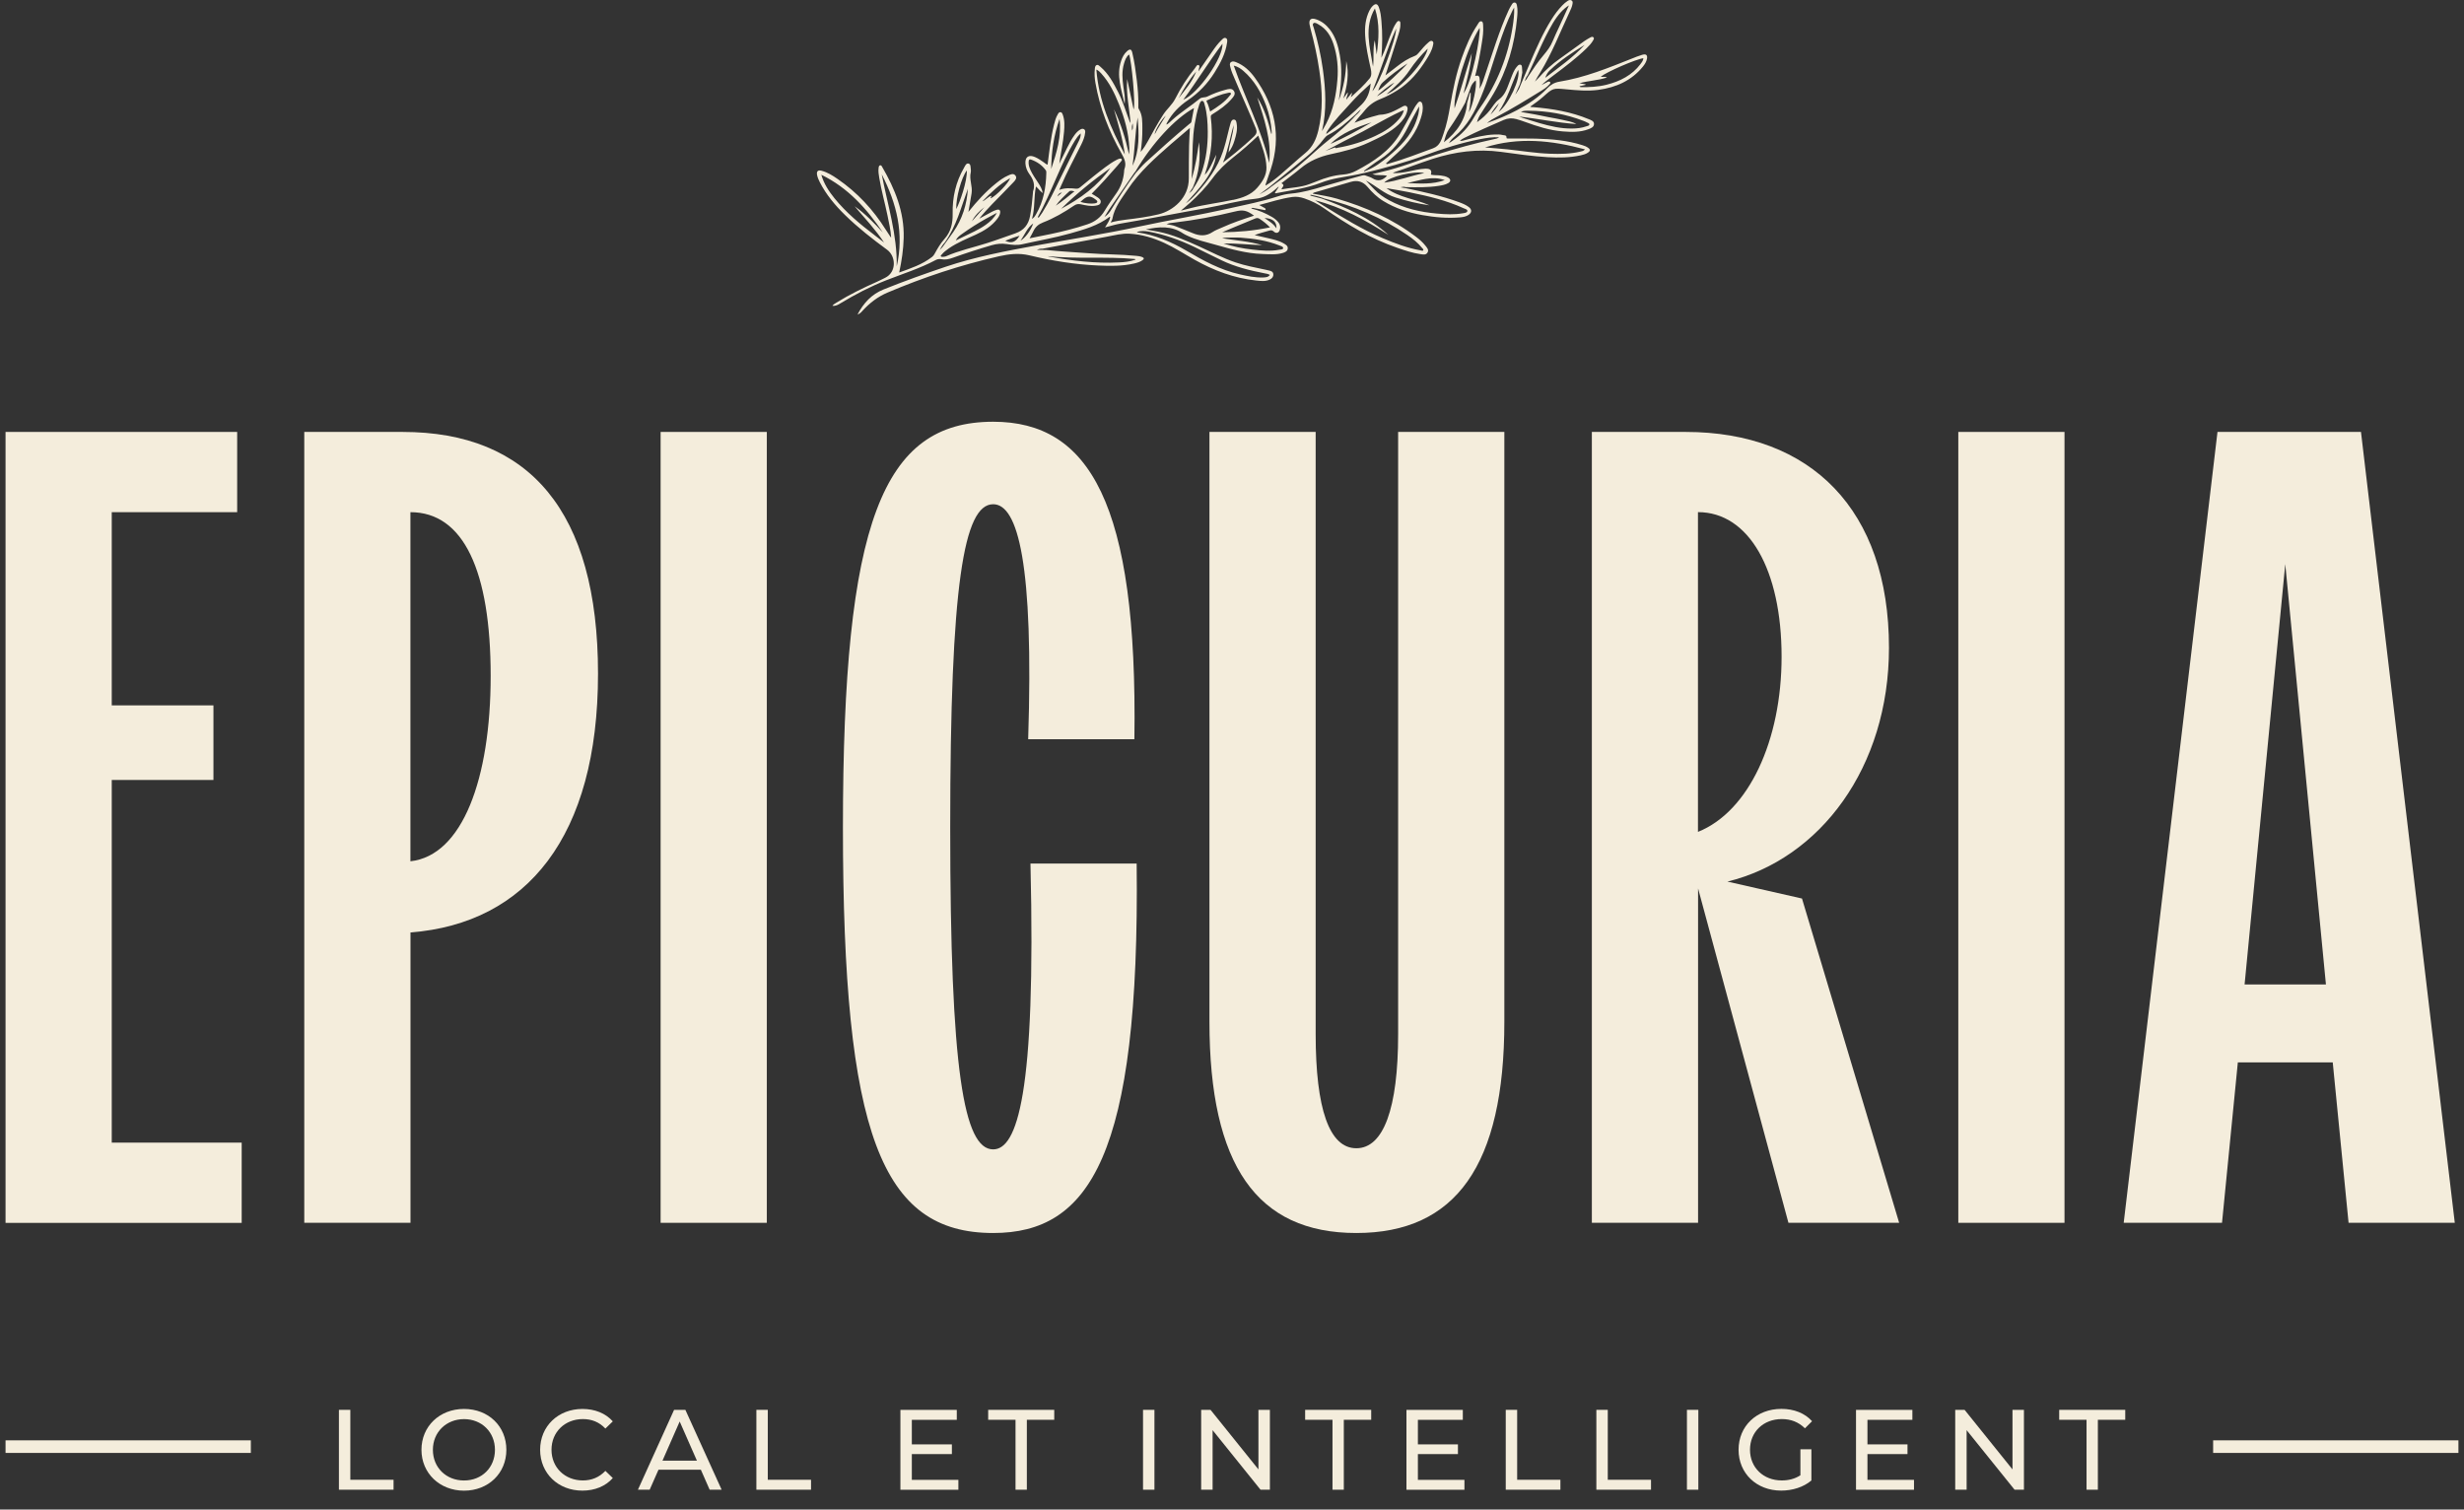 <svg width="111" height="68" viewBox="0 0 111 68" fill="none" xmlns="http://www.w3.org/2000/svg">
<rect x="0" y="0" width="111" height="68" fill="#333333" stroke="none"/>
<g id="logo">
<g id="Group">
<path id="Vector" d="M0.25 19.457H10.684V23.072H5.034V31.775H9.615V35.135H5.034V51.472H10.888V55.087H0.25V19.457Z" fill="#F4EDDC"/>
<path id="Vector_2" d="M13.705 19.457H18.134C23.835 19.457 26.94 23.02 26.94 30.348C26.94 37.676 23.733 41.597 18.492 42.004V55.084H13.707V19.457H13.705ZM22.104 30.451C22.104 25.718 20.883 23.072 18.489 23.072V38.798C20.831 38.543 22.104 35.083 22.104 30.451Z" fill="#F4EDDC"/>
<path id="Vector_3" d="M29.76 19.457H34.544V55.084H29.76V19.457Z" fill="#F4EDDC"/>
<path id="Vector_4" d="M37.973 37.271C37.973 23.528 39.753 18.998 44.741 18.998C49.067 18.998 51.257 22.662 51.103 33.3H46.318C46.573 25.411 45.86 22.714 44.741 22.714C43.417 22.714 42.806 26.328 42.806 37.271C42.806 48.213 43.417 51.776 44.741 51.776C45.81 51.776 46.676 49.334 46.421 38.899H51.205C51.358 52.083 49.067 55.543 44.741 55.543C39.702 55.543 37.973 51.065 37.973 37.271Z" fill="#F4EDDC"/>
<path id="Vector_5" d="M54.484 46.025V19.457H59.269V46.585C59.269 49.944 59.88 51.725 61.101 51.725C62.322 51.725 62.984 49.944 62.984 46.585V19.457H67.769V46.025C67.769 52.49 65.581 55.543 61.101 55.543C56.621 55.543 54.484 52.49 54.484 46.025Z" fill="#F4EDDC"/>
<path id="Vector_6" d="M71.709 19.457H75.934C81.584 19.457 85.096 22.969 85.096 29.178C85.096 34.573 81.991 38.696 77.818 39.713L81.177 40.476L85.555 55.084H80.567L76.496 40.02V55.084H71.711V19.457H71.709ZM80.258 29.585C80.258 25.666 78.782 23.07 76.491 23.07V37.474C78.782 36.557 80.258 33.352 80.258 29.585Z" fill="#F4EDDC"/>
<path id="Vector_7" d="M88.219 19.457H93.003V55.084H88.219V19.457Z" fill="#F4EDDC"/>
<path id="Vector_8" d="M99.895 19.457H106.359L110.585 55.084H105.8L105.087 47.857H100.812L100.099 55.084H95.67L99.895 19.457ZM104.78 44.346L102.948 25.411L101.116 44.346H104.78Z" fill="#F4EDDC"/>
</g>
<path id="Vector_9" d="M73.982 2.467C73.819 2.516 73.659 2.58 73.501 2.644C72.443 3.066 71.388 3.495 70.25 3.679C70.034 3.713 69.852 3.819 69.706 3.973C69.313 4.386 68.843 4.694 68.341 4.961C67.908 5.192 67.453 5.377 66.988 5.543C67.124 5.428 67.278 5.341 67.436 5.258C68.098 4.909 68.733 4.521 69.369 4.128C69.522 4.034 69.678 3.94 69.796 3.803C69.823 3.774 69.858 3.74 69.836 3.704C69.809 3.662 69.756 3.67 69.717 3.689C69.624 3.735 69.533 3.785 69.44 3.834C69.618 3.67 69.809 3.527 70.001 3.383C70.51 3.001 71.019 2.618 71.475 2.173C71.585 2.065 71.692 1.953 71.769 1.818C71.791 1.776 71.826 1.729 71.787 1.686C71.743 1.636 71.683 1.666 71.638 1.69C71.549 1.738 71.46 1.791 71.376 1.848C71.008 2.112 70.644 2.378 70.274 2.64C69.927 2.885 69.612 3.163 69.336 3.482C69.276 3.549 69.211 3.61 69.148 3.675C69.219 3.529 69.304 3.397 69.386 3.264C69.917 2.398 70.278 1.453 70.707 0.541C70.761 0.424 70.819 0.308 70.839 0.178C70.849 0.121 70.858 0.059 70.8 0.022C70.739 -0.02 70.677 0.005 70.622 0.04C70.531 0.097 70.453 0.169 70.378 0.245C70.192 0.436 70.036 0.649 69.895 0.873C69.503 1.497 69.213 2.166 68.923 2.838C68.776 3.177 68.633 3.518 68.488 3.859C68.451 3.98 68.386 4.086 68.313 4.189C68.304 4.205 68.295 4.22 68.282 4.234C68.284 4.23 68.285 4.227 68.287 4.223C68.278 4.236 68.269 4.248 68.26 4.261C68.328 4.104 68.399 3.949 68.468 3.792C68.481 3.749 68.492 3.704 68.505 3.661C68.529 3.529 68.555 3.396 68.579 3.264C68.576 3.188 68.572 3.112 68.564 3.037C68.561 2.988 68.553 2.932 68.503 2.916C68.447 2.898 68.397 2.93 68.362 2.972C68.317 3.022 68.274 3.075 68.241 3.132C68.148 3.291 68.094 3.464 68.025 3.632C67.899 3.94 67.825 4.267 67.516 4.487C67.353 4.604 67.248 4.8 67.12 4.961C66.959 5.165 66.769 5.341 66.538 5.504C66.574 5.35 66.641 5.235 66.711 5.123C66.901 4.818 67.105 4.521 67.286 4.211C67.904 3.152 68.23 2.005 68.343 0.799C68.36 0.618 68.375 0.438 68.338 0.258C68.325 0.198 68.317 0.128 68.239 0.115C68.168 0.103 68.133 0.16 68.103 0.207C68.049 0.292 67.999 0.38 67.958 0.471C67.529 1.408 67.239 2.395 66.906 3.365C66.836 3.569 66.786 3.781 66.648 4C66.672 3.839 66.667 3.717 66.659 3.592C66.65 3.469 66.635 3.361 66.453 3.426C66.591 2.912 66.682 2.404 66.761 1.893C66.799 1.659 66.83 1.421 66.814 1.181C66.808 1.102 66.821 0.986 66.743 0.963C66.646 0.934 66.602 1.048 66.557 1.116C66.249 1.578 66.038 2.086 65.853 2.604C65.6 3.309 65.453 4.039 65.327 4.775C65.254 5.199 65.171 5.621 65.027 6.028C64.936 6.29 64.868 6.568 64.557 6.681C63.896 6.921 63.241 7.181 62.561 7.37C62.526 7.381 62.483 7.415 62.433 7.366C62.606 7.208 62.775 7.049 62.948 6.894C63.437 6.456 63.814 5.947 64.007 5.323C64.068 5.127 64.121 4.927 64.08 4.719C64.068 4.661 64.052 4.598 63.992 4.58C63.923 4.559 63.884 4.618 63.851 4.661C63.76 4.773 63.693 4.901 63.624 5.028C63.44 5.363 63.264 5.702 63.067 6.032C62.608 6.8 61.883 7.276 61.102 7.689C60.918 7.787 60.721 7.846 60.515 7.862C60.093 7.895 59.697 8.01 59.31 8.171C59.206 8.214 59.1 8.252 58.996 8.291C58.591 8.447 58.154 8.448 57.731 8.53C57.736 8.438 57.926 8.347 57.725 8.255C58.019 8.028 58.314 7.815 58.593 7.581C58.991 7.247 59.452 7.053 59.957 6.944C60.533 6.822 61.102 6.678 61.637 6.431C62.126 6.205 62.615 5.976 63.009 5.605C63.189 5.433 63.34 5.24 63.396 4.993C63.412 4.918 63.431 4.835 63.357 4.782C63.284 4.732 63.214 4.786 63.152 4.818C62.84 4.988 62.529 5.163 62.156 5.17C62.123 5.17 62.089 5.186 62.056 5.193C61.715 5.28 61.383 5.386 61.019 5.529C61.171 5.312 61.336 5.157 61.474 4.982C61.66 4.75 61.888 4.58 62.167 4.47C62.446 4.36 62.708 4.221 62.961 4.061C63.513 3.713 63.912 3.228 64.251 2.69C64.381 2.483 64.509 2.274 64.557 2.03C64.57 1.966 64.594 1.888 64.518 1.85C64.451 1.818 64.397 1.872 64.349 1.911C64.189 2.047 64.057 2.205 63.923 2.366C63.871 2.429 63.818 2.488 63.734 2.519C63.437 2.629 63.178 2.802 62.931 2.995C62.764 3.125 62.595 3.255 62.411 3.397C62.596 2.815 62.78 2.256 62.953 1.695C63.015 1.495 63.091 1.296 63.085 1.08C63.085 1.028 63.091 0.963 63.029 0.947C62.97 0.93 62.935 0.985 62.903 1.028C62.801 1.17 62.738 1.331 62.673 1.489C62.526 1.847 62.414 2.216 62.23 2.606C62.275 2.029 62.281 1.493 62.232 0.957C62.212 0.739 62.193 0.521 62.111 0.315C62.05 0.166 61.966 0.15 61.847 0.26C61.779 0.323 61.73 0.398 61.689 0.481C61.513 0.835 61.476 1.212 61.498 1.598C61.526 2.108 61.643 2.604 61.751 3.102C61.782 3.249 61.799 3.408 61.703 3.529C61.457 3.837 61.162 4.101 60.857 4.378C60.859 4.299 60.92 4.254 60.9 4.178C60.816 4.283 60.738 4.378 60.649 4.49C60.652 4.366 60.73 4.279 60.715 4.157C60.643 4.258 60.58 4.346 60.517 4.434C60.688 3.879 60.784 3.323 60.647 2.748C60.638 3.359 60.524 3.951 60.31 4.526C60.32 4.425 60.344 4.328 60.355 4.229C60.428 3.646 60.461 3.062 60.355 2.479C60.281 2.063 60.169 1.661 59.898 1.316C59.732 1.107 59.528 0.945 59.27 0.864C59.056 0.795 58.957 0.885 58.993 1.1C59.004 1.165 59.02 1.23 59.037 1.295C59.205 1.917 59.342 2.544 59.435 3.179C59.569 4.081 59.604 4.981 59.389 5.877C59.294 6.268 59.136 6.622 58.805 6.892C58.415 7.213 58.047 7.558 57.664 7.884C57.463 8.055 57.253 8.218 57.017 8.358C57.013 8.333 57.01 8.324 57.011 8.317C57.088 8.091 57.167 7.866 57.242 7.639C57.734 6.137 57.444 4.761 56.523 3.493C56.307 3.195 56.039 2.941 55.681 2.8C55.605 2.77 55.525 2.748 55.456 2.797C55.38 2.851 55.406 2.936 55.422 3.01C55.467 3.215 55.56 3.406 55.642 3.599C55.947 4.333 56.281 5.053 56.577 5.79C56.632 5.931 56.612 6.028 56.504 6.133C56.234 6.393 55.954 6.636 55.664 6.874C55.478 7.027 55.285 7.173 55.095 7.323C55.322 6.77 55.413 6.192 55.573 5.633C55.564 6.046 55.391 6.431 55.344 6.869C55.478 6.688 55.554 6.521 55.608 6.342C55.684 6.09 55.757 5.837 55.71 5.569C55.697 5.493 55.686 5.397 55.595 5.388C55.497 5.377 55.459 5.471 55.437 5.549C55.395 5.691 55.357 5.834 55.324 5.978C55.257 6.266 55.184 6.553 55.09 6.834C54.852 7.54 54.422 8.133 53.928 8.686C53.774 8.86 53.612 9.027 53.417 9.161C53.712 8.831 54.017 8.51 54.276 8.154C54.534 7.796 54.735 7.411 54.79 6.968C54.711 7.118 54.647 7.274 54.571 7.424C54.493 7.576 54.417 7.729 54.272 7.882C54.289 7.824 54.292 7.801 54.3 7.779C54.58 6.966 54.651 6.131 54.545 5.282C54.534 5.199 54.575 5.172 54.629 5.138C54.941 4.945 55.242 4.737 55.48 4.459C55.567 4.359 55.677 4.245 55.588 4.102C55.497 3.96 55.344 4.01 55.212 4.043C54.926 4.117 54.651 4.22 54.389 4.349C54.276 4.405 54.145 4.364 54.043 4.449C53.647 4.777 53.203 5.047 52.82 5.392C52.735 5.469 52.657 5.554 52.553 5.615C52.541 5.567 52.569 5.538 52.586 5.505C52.807 5.101 53.125 4.777 53.506 4.519C54.002 4.184 54.402 3.763 54.714 3.266C54.978 2.846 55.209 2.409 55.279 1.911C55.288 1.841 55.301 1.756 55.227 1.718C55.147 1.677 55.088 1.746 55.038 1.794C54.868 1.955 54.733 2.142 54.603 2.332C54.402 2.62 54.201 2.91 53.991 3.215C53.995 3.181 53.997 3.167 53.999 3.152C54.002 3.075 54.075 2.965 53.995 2.932C53.921 2.901 53.872 3.02 53.824 3.082C53.478 3.504 53.19 3.962 52.945 4.445C52.809 4.714 52.569 4.909 52.406 5.157C52.155 5.538 51.943 5.94 51.722 6.339C51.629 6.508 51.531 6.674 51.386 6.843C51.439 6.479 51.465 6.142 51.462 5.803C51.458 5.5 51.478 5.192 51.304 4.916C51.27 4.865 51.281 4.804 51.281 4.748C51.287 4.371 51.257 3.998 51.213 3.625C51.161 3.204 51.107 2.784 51.008 2.371C50.969 2.211 50.902 2.193 50.776 2.303C50.64 2.42 50.562 2.573 50.506 2.739C50.278 3.408 50.523 4.041 50.661 4.683C50.7 4.42 50.642 4.164 50.607 3.906C50.559 3.554 50.532 3.204 50.636 2.858C50.681 2.71 50.728 2.561 50.863 2.454C50.975 2.723 51.166 4.735 51.068 4.93C50.969 4.468 50.874 4.016 50.778 3.561C50.72 4.232 50.88 4.883 50.93 5.543C50.9 5.505 50.886 5.466 50.871 5.426C50.711 4.997 50.581 4.557 50.369 4.146C50.155 3.731 49.938 3.32 49.57 3.006C49.521 2.966 49.475 2.907 49.406 2.93C49.332 2.956 49.328 3.037 49.321 3.102C49.295 3.316 49.311 3.531 49.349 3.742C49.545 4.865 49.956 5.918 50.521 6.912C50.651 7.143 50.755 7.356 50.653 7.619C50.638 7.657 50.642 7.704 50.638 7.747C50.605 8.09 50.499 8.407 50.298 8.694C50.114 8.957 49.926 9.22 49.763 9.494C49.581 9.801 49.321 9.994 48.982 10.106C48.443 10.286 47.893 10.425 47.337 10.542C47.029 10.607 46.719 10.666 46.38 10.735C46.447 10.611 46.505 10.517 46.55 10.419C46.639 10.226 46.778 10.102 46.984 10.023C47.484 9.83 47.943 9.561 48.384 9.262C48.488 9.191 48.577 9.179 48.694 9.204C48.916 9.251 49.137 9.305 49.365 9.263C49.456 9.247 49.559 9.229 49.583 9.123C49.607 9.02 49.532 8.952 49.456 8.897C49.371 8.836 49.276 8.786 49.179 8.726C49.583 8.319 49.96 7.9 50.33 7.473C50.389 7.404 50.449 7.334 50.506 7.264C50.527 7.238 50.555 7.21 50.532 7.173C50.506 7.132 50.462 7.141 50.426 7.15C50.38 7.163 50.335 7.182 50.293 7.206C50.114 7.3 49.951 7.413 49.791 7.532C49.421 7.808 49.064 8.102 48.709 8.396C48.644 8.45 48.585 8.51 48.479 8.501C48.231 8.477 47.983 8.454 47.72 8.553C47.752 8.481 47.773 8.429 47.795 8.378C48.066 7.745 48.397 7.137 48.704 6.521C48.791 6.344 48.867 6.164 48.886 5.965C48.891 5.913 48.888 5.857 48.837 5.823C48.782 5.787 48.724 5.801 48.67 5.832C48.568 5.891 48.486 5.974 48.417 6.068C48.276 6.257 48.168 6.465 48.064 6.676C47.947 6.908 47.834 7.143 47.72 7.375C47.784 6.889 47.897 6.416 47.934 5.931C47.955 5.675 47.968 5.417 47.877 5.168C47.858 5.119 47.841 5.062 47.778 5.053C47.706 5.044 47.678 5.103 47.65 5.152C47.564 5.294 47.525 5.451 47.484 5.608C47.334 6.201 47.271 6.809 47.193 7.417C47.122 7.401 47.079 7.352 47.029 7.318C46.901 7.229 46.774 7.139 46.629 7.076C46.345 6.953 46.176 7.063 46.194 7.366C46.206 7.541 46.271 7.705 46.373 7.844C46.55 8.086 46.644 8.333 46.536 8.625C46.531 8.641 46.536 8.663 46.533 8.683C46.503 9.034 46.468 9.386 46.403 9.734C46.33 10.116 46.128 10.378 45.736 10.513C45.31 10.659 44.888 10.818 44.459 10.953C43.84 11.15 43.199 11.287 42.602 11.55C42.559 11.568 42.507 11.566 42.459 11.57C42.431 11.572 42.394 11.57 42.383 11.541C42.37 11.51 42.401 11.491 42.42 11.469C42.513 11.357 42.628 11.269 42.749 11.186C43.124 10.928 43.548 10.758 43.961 10.569C44.332 10.398 44.676 10.187 44.925 9.859C44.986 9.777 45.04 9.691 45.055 9.59C45.074 9.467 45.014 9.417 44.894 9.453C44.756 9.492 44.635 9.568 44.511 9.635C44.377 9.705 44.245 9.777 44.113 9.85C44.301 9.613 44.498 9.399 44.702 9.188C45.022 8.858 45.347 8.535 45.663 8.201C45.737 8.122 45.836 8.012 45.736 7.898C45.644 7.794 45.522 7.859 45.423 7.902C45.215 7.99 45.035 8.126 44.86 8.266C44.403 8.636 44.011 9.063 43.624 9.547C43.637 9.474 43.646 9.437 43.652 9.397C43.689 9.166 43.734 8.937 43.769 8.706C43.819 8.385 43.652 8.079 43.732 7.761C43.741 7.72 43.739 7.675 43.734 7.633C43.719 7.536 43.737 7.395 43.633 7.368C43.524 7.341 43.475 7.475 43.427 7.559C43.055 8.2 42.901 8.896 42.916 9.621C42.925 10.055 42.84 10.436 42.541 10.771C42.364 10.968 42.232 11.2 42.104 11.431C42.074 11.487 42.039 11.536 41.987 11.575C41.55 11.914 41.031 12.089 40.507 12.275C40.621 11.748 40.697 11.236 40.71 10.715C40.74 9.55 40.318 8.515 39.743 7.523C39.723 7.487 39.701 7.433 39.649 7.446C39.595 7.458 39.587 7.514 39.58 7.563C39.559 7.716 39.585 7.866 39.61 8.017C39.704 8.585 39.864 9.141 39.98 9.705C40.046 10.03 40.123 10.354 40.145 10.692C40.13 10.684 40.124 10.684 40.123 10.681C40.048 10.569 39.974 10.457 39.901 10.344C39.334 9.442 38.619 8.67 37.729 8.059C37.509 7.907 37.281 7.765 37.019 7.693C36.848 7.646 36.775 7.714 36.809 7.886C36.831 7.999 36.879 8.104 36.931 8.207C37.218 8.769 37.621 9.249 38.073 9.691C38.658 10.262 39.303 10.767 39.965 11.252C40.364 11.545 40.398 12.259 39.872 12.515C39.753 12.572 39.638 12.634 39.517 12.688C38.887 12.967 38.268 13.27 37.682 13.631C37.619 13.671 37.552 13.707 37.498 13.774C37.649 13.795 37.757 13.727 37.864 13.662C38.524 13.263 39.208 12.906 39.929 12.623C40.675 12.331 41.444 12.091 42.152 11.714C42.227 11.675 42.31 11.658 42.396 11.676C42.581 11.712 42.754 11.676 42.927 11.611C43.507 11.404 44.093 11.215 44.685 11.043C44.905 10.98 45.126 10.96 45.355 10.995C45.583 11.029 45.813 11.056 46.044 11.004C46.765 10.841 47.495 10.717 48.207 10.517C48.834 10.34 49.464 10.167 49.99 9.763C49.993 9.761 50.005 9.77 50.012 9.772C49.99 9.945 49.876 10.08 49.78 10.245C50.029 10.181 50.248 10.111 50.473 10.073C51.767 9.857 53.053 9.599 54.346 9.372C55.084 9.242 55.805 9.029 56.552 8.955C56.909 8.921 57.192 8.757 57.45 8.535C57.496 8.493 57.543 8.452 57.589 8.411C57.595 8.414 57.601 8.42 57.604 8.423C57.547 8.512 57.487 8.6 57.431 8.686C57.463 8.721 57.487 8.704 57.51 8.699C58.177 8.571 58.855 8.484 59.493 8.237C59.747 8.138 60.013 8.068 60.284 8.017C60.693 7.942 61.106 7.879 61.509 7.781C62.407 7.561 63.301 7.323 64.169 7.004C64.99 6.703 65.823 6.432 66.687 6.266C66.959 6.214 67.234 6.167 67.535 6.183C67.457 6.243 67.382 6.252 67.314 6.266C66.436 6.454 65.574 6.696 64.719 6.962C63.892 7.22 63.091 7.552 62.243 7.743C62.111 7.772 61.981 7.808 61.827 7.846C62.056 7.924 62.277 7.859 62.485 7.92C62.29 8.122 62.082 8.194 61.825 8.03C61.742 7.976 61.634 7.956 61.541 7.915C61.478 7.886 61.418 7.891 61.355 7.907C60.784 8.066 60.212 8.216 59.645 8.387C59.158 8.535 58.669 8.676 58.158 8.721C57.952 8.739 57.751 8.786 57.556 8.849C56.842 9.081 56.106 9.224 55.376 9.388C54.023 9.691 52.655 9.918 51.298 10.21C49.772 10.538 48.224 10.777 46.687 11.056C45.306 11.307 43.931 11.57 42.6 12.017C41.658 12.335 40.723 12.668 39.801 13.04C39.266 13.256 38.903 13.649 38.63 14.167C38.745 14.129 38.801 14.06 38.857 13.997C39.175 13.651 39.541 13.366 39.981 13.18C41.604 12.491 43.271 11.938 44.996 11.546C45.457 11.442 45.903 11.39 46.375 11.503C47.393 11.747 48.427 11.916 49.477 11.961C50.016 11.985 50.557 11.994 51.086 11.871C51.22 11.84 51.352 11.803 51.465 11.723C51.551 11.664 51.547 11.613 51.443 11.575C51.359 11.543 51.272 11.534 51.183 11.525C50.478 11.454 49.769 11.465 49.064 11.409C48.423 11.359 47.78 11.33 47.139 11.263C47.124 11.263 47.109 11.263 47.094 11.263C46.979 11.261 46.86 11.258 46.709 11.256C46.819 11.206 46.892 11.2 46.966 11.204C47.927 11.024 48.888 10.838 49.85 10.665C50.196 10.601 50.542 10.506 50.897 10.528C51.438 10.56 51.949 10.715 52.438 10.937C52.917 11.155 53.356 11.444 53.815 11.701C54.679 12.185 55.592 12.531 56.59 12.637C56.798 12.659 57.011 12.688 57.21 12.589C57.309 12.54 57.372 12.461 57.361 12.347C57.35 12.235 57.259 12.207 57.164 12.185C57.115 12.174 57.069 12.161 57.021 12.152C56.565 12.053 56.104 11.972 55.662 11.822C55.086 11.628 54.554 11.343 54.004 11.094C53.413 10.827 52.82 10.564 52.175 10.436C51.991 10.4 51.806 10.369 51.62 10.336C52.203 10.21 52.776 10.158 53.3 10.517C53.356 10.555 53.419 10.582 53.48 10.612C53.889 10.809 54.33 10.905 54.764 11.027C55.454 11.22 56.142 11.418 56.868 11.442C57.177 11.451 57.487 11.485 57.788 11.395C57.891 11.364 58.002 11.319 58.011 11.195C58.023 11.076 57.926 11.022 57.837 10.969C57.619 10.841 57.374 10.789 57.13 10.73C56.928 10.681 56.723 10.638 56.521 10.591C56.738 10.506 56.959 10.452 57.175 10.389C57.259 10.364 57.314 10.367 57.381 10.43C57.491 10.535 57.617 10.493 57.656 10.351C57.692 10.223 57.667 10.104 57.578 10.001C57.5 9.909 57.405 9.833 57.3 9.772C57.008 9.604 56.701 9.469 56.368 9.393C56.391 9.361 56.422 9.361 56.45 9.366C56.61 9.395 56.768 9.426 56.928 9.455C56.954 9.46 56.989 9.48 57.008 9.449C57.034 9.41 56.995 9.386 56.969 9.37C56.898 9.327 56.824 9.287 56.727 9.235C57.236 9.101 57.714 8.944 58.214 8.874C58.404 8.847 58.584 8.878 58.764 8.939C59.086 9.049 59.385 9.197 59.66 9.392C60.684 10.111 61.749 10.755 62.95 11.164C63.288 11.28 63.626 11.397 63.983 11.447C64.098 11.463 64.234 11.498 64.306 11.381C64.384 11.256 64.282 11.155 64.21 11.063C64.094 10.914 63.95 10.791 63.799 10.675C62.732 9.862 61.52 9.327 60.229 8.95C59.872 8.845 59.506 8.795 59.134 8.722C59.167 8.676 59.214 8.668 59.253 8.658C59.788 8.501 60.323 8.346 60.859 8.191C61.162 8.102 61.409 8.187 61.606 8.42C61.812 8.663 62.039 8.887 62.318 9.056C62.858 9.386 63.45 9.577 64.074 9.689C64.641 9.79 65.213 9.841 65.79 9.79C65.921 9.777 66.053 9.754 66.163 9.675C66.306 9.572 66.31 9.438 66.174 9.332C66.042 9.229 65.888 9.168 65.732 9.11C64.957 8.825 64.152 8.649 63.344 8.481L63.087 8.436C63.098 8.434 63.108 8.432 63.119 8.43C63.119 8.43 63.117 8.43 63.115 8.43C63.115 8.43 63.119 8.43 63.12 8.43C63.187 8.418 63.256 8.403 63.323 8.43C63.823 8.438 64.325 8.45 64.821 8.371C64.966 8.347 65.113 8.324 65.241 8.248C65.362 8.176 65.362 8.077 65.241 8.003C65.135 7.938 65.013 7.92 64.892 7.904C64.749 7.884 64.6 7.904 64.457 7.866C64.518 7.673 64.442 7.592 64.21 7.599C63.944 7.608 63.687 7.677 63.429 7.729C63.212 7.772 62.994 7.806 62.745 7.796C62.784 7.774 62.801 7.761 62.818 7.756C63.399 7.568 63.966 7.341 64.548 7.154C65.552 6.831 66.566 6.699 67.622 6.842C68.317 6.937 69.014 7.038 69.717 7.08C70.218 7.109 70.716 7.105 71.211 6.997C71.326 6.971 71.439 6.941 71.538 6.874C71.644 6.802 71.648 6.733 71.545 6.66C71.471 6.605 71.384 6.569 71.294 6.542C70.609 6.324 69.901 6.263 69.187 6.245C68.789 6.234 68.391 6.243 67.996 6.239C67.951 6.239 67.865 6.25 67.867 6.209C67.873 6.075 67.769 6.1 67.7 6.084C67.576 6.052 67.447 6.054 67.319 6.059C66.879 6.077 66.459 6.187 66.037 6.299C65.951 6.322 65.866 6.355 65.765 6.346C65.83 6.283 65.897 6.245 65.968 6.21C66.548 5.92 67.146 5.662 67.741 5.403C67.925 5.323 68.111 5.312 68.302 5.363C68.434 5.399 68.564 5.442 68.694 5.489C69.248 5.691 69.808 5.873 70.401 5.92C70.793 5.951 71.187 5.963 71.562 5.819C71.675 5.776 71.808 5.724 71.808 5.581C71.808 5.453 71.677 5.412 71.575 5.37C70.776 5.037 69.93 4.896 69.068 4.826C69.027 4.822 68.983 4.836 68.938 4.802C69.139 4.658 69.338 4.519 69.518 4.359C69.958 3.965 69.958 3.967 70.56 4.023C71.04 4.068 71.519 4.113 72.001 4.048C72.804 3.94 73.497 3.632 74.01 3.001C74.095 2.896 74.168 2.782 74.194 2.647C74.224 2.485 74.157 2.418 73.991 2.467H73.982ZM69.817 3.17C70.285 2.717 70.832 2.366 71.386 2.023C70.865 2.591 70.23 3.028 69.612 3.506C69.657 3.368 69.722 3.26 69.817 3.168V3.17ZM68.817 3.397C69.194 2.615 69.507 1.801 69.951 1.049C70.176 0.669 70.432 0.388 70.679 0.242C70.525 0.579 70.382 0.893 70.239 1.206C70.14 1.423 70.034 1.637 69.945 1.857C69.85 2.09 69.704 2.285 69.54 2.478C69.278 2.786 69.055 3.12 68.834 3.457C68.799 3.533 68.75 3.601 68.685 3.657C68.715 3.561 68.752 3.473 68.815 3.394L68.817 3.397ZM68.391 3.147C68.518 3.516 67.966 4.71 67.51 5.042C67.919 4.441 68.096 3.776 68.391 3.147ZM67.531 4.642C67.444 4.844 67.299 5.004 67.148 5.165C67.247 4.972 67.382 4.802 67.531 4.642ZM55.071 1.969C55.112 2.597 53.974 4.22 53.305 4.492C53.917 3.675 54.439 2.8 55.071 1.969ZM53.885 3.224C53.714 3.679 53.391 4.041 53.097 4.422C53.322 3.998 53.571 3.592 53.885 3.224ZM39.407 10.6C38.747 10.102 38.115 9.575 37.595 8.935C37.337 8.616 37.114 8.277 37 7.873C38.205 8.459 39.048 9.404 39.771 10.47C39.377 10.048 38.981 9.628 38.5 9.292C38.955 9.824 39.435 10.336 39.825 10.922C39.686 10.814 39.546 10.706 39.405 10.6H39.407ZM40.396 11.999C40.422 10.576 39.985 9.229 39.721 7.855C40.401 9.168 40.732 10.533 40.396 11.999ZM45.507 8.023C45.438 8.245 44.888 8.811 44.635 8.933C44.604 8.888 44.684 8.865 44.656 8.82C44.498 8.867 44.405 9.016 44.252 9.072C44.628 8.683 45.016 8.31 45.507 8.025V8.023ZM44.345 9.334C44.157 9.545 43.97 9.758 43.782 9.969C43.916 9.707 44.118 9.509 44.345 9.334ZM43.918 10.149C44.226 9.954 44.544 9.777 44.907 9.588C44.773 9.835 44.6 9.987 44.41 10.124C44.094 10.353 43.73 10.499 43.381 10.674C43.28 10.724 43.18 10.773 43.057 10.832C43.117 10.701 43.215 10.625 43.314 10.555C43.513 10.414 43.713 10.277 43.918 10.147V10.149ZM43.555 7.678C43.57 8.178 43.247 9.096 43.078 9.419C43.057 8.928 43.31 7.989 43.555 7.678ZM42.563 10.922C43.087 10.189 43.297 9.328 43.602 8.504C43.557 9.211 43.351 9.864 42.944 10.454C42.827 10.623 42.704 10.789 42.583 10.957C42.509 11.065 42.437 11.173 42.331 11.256C42.399 11.139 42.466 11.022 42.563 10.922ZM45.284 10.847C45.498 10.76 45.698 10.683 45.931 10.62C45.745 10.915 45.57 10.975 45.284 10.847ZM49.36 8.991C49.397 9.02 49.449 9.053 49.43 9.103C49.417 9.143 49.363 9.152 49.319 9.161C49.179 9.19 48.854 9.159 48.672 9.094C48.715 9.056 48.746 9.027 48.78 8.998C48.999 8.813 49.129 8.811 49.36 8.991ZM50.021 7.565C49.456 8.378 48.672 8.941 47.802 9.406C48.49 8.733 49.235 8.126 50.021 7.565ZM48.404 8.618C48.12 8.858 47.849 9.071 47.561 9.265C47.733 9.024 47.951 8.822 48.168 8.622C48.226 8.569 48.31 8.6 48.404 8.618ZM47.841 8.674C47.78 8.726 47.72 8.777 47.633 8.851C47.678 8.732 47.739 8.681 47.841 8.674ZM48.432 6.32C48.497 6.214 48.568 6.113 48.685 6.01C48.692 6.151 48.644 6.261 48.594 6.362C48.31 6.944 48.01 7.521 47.73 8.106C47.49 8.603 47.25 9.101 46.956 9.574C46.906 9.653 46.847 9.727 46.791 9.804C46.776 9.797 46.763 9.79 46.748 9.781C47.377 8.658 47.756 7.422 48.432 6.32ZM47.732 5.356C47.83 6.142 47.596 6.878 47.356 7.612C47.364 6.842 47.473 6.088 47.732 5.356ZM46.414 7.639C46.36 7.52 46.325 7.399 46.34 7.265C46.347 7.193 46.375 7.161 46.451 7.19C46.719 7.285 46.944 7.44 47.109 7.668C47.137 7.705 47.137 7.749 47.135 7.792C47.12 8.441 47.01 9.071 46.676 9.646C46.605 9.767 46.585 9.794 46.49 9.862C46.629 9.388 46.566 8.894 46.669 8.4C46.778 8.499 46.851 8.611 46.977 8.699C46.944 8.515 46.86 8.373 46.767 8.234C46.639 8.041 46.509 7.851 46.412 7.642L46.414 7.639ZM45.971 10.84C46.17 10.567 46.273 10.255 46.546 10.066C46.427 10.4 46.183 10.722 45.971 10.84ZM63.109 5.013C63.148 4.995 63.191 4.986 63.243 4.968C63.202 5.134 63.115 5.258 63.015 5.374C62.727 5.704 62.364 5.935 61.966 6.12C61.422 6.376 60.851 6.559 60.253 6.658C60.218 6.663 60.169 6.699 60.143 6.643C60.143 6.643 60.139 6.643 60.138 6.643L60.139 6.64C59.994 6.694 59.849 6.746 59.706 6.8C60.082 6.613 60.446 6.403 60.822 6.218C61.595 5.837 62.327 5.383 63.108 5.015L63.109 5.013ZM61.788 5.509C61.188 5.866 60.576 6.203 59.935 6.486C60.45 5.978 61.115 5.736 61.788 5.509ZM62.033 4.339C62.106 4.221 62.602 3.823 62.819 3.722C62.591 3.969 62.319 4.164 62.033 4.339ZM64.319 2.187C64.215 2.757 63.098 4.005 62.459 4.248C62.834 3.915 63.217 3.587 63.496 3.168C63.734 2.811 64.011 2.488 64.319 2.189V2.187ZM63.409 2.855C63.251 3.066 62.232 4.012 62.085 4.083C62.137 3.933 62.189 3.801 62.294 3.708C62.63 3.397 62.998 3.127 63.409 2.855ZM62.896 1.286C62.886 1.794 62.098 3.859 61.821 4.111C62.206 3.179 62.474 2.214 62.896 1.286ZM61.938 0.379C62.163 1.062 62.113 1.756 62.018 2.456C61.989 2.241 61.961 2.027 61.931 1.812C61.834 2.205 61.903 2.604 61.853 2.999C61.715 2.122 61.437 1.242 61.938 0.38V0.379ZM60.861 4.629C61.126 4.33 61.422 4.057 61.747 3.762C61.712 4.142 61.6 4.445 61.351 4.698C60.978 5.078 60.565 5.417 60.138 5.738C60.009 5.834 59.883 5.931 59.747 6.036C59.747 5.96 59.792 5.906 59.827 5.852C60.121 5.404 60.505 5.028 60.861 4.629ZM59.591 3.109C59.504 2.481 59.364 1.865 59.184 1.255C59.164 1.186 59.104 1.095 59.175 1.044C59.24 0.999 59.327 1.062 59.392 1.098C59.755 1.298 59.953 1.623 60.074 1.994C60.245 2.517 60.294 3.057 60.247 3.601C60.19 4.285 60.065 4.952 59.742 5.572C59.682 5.686 59.617 5.796 59.554 5.908C59.773 4.975 59.721 4.041 59.591 3.107V3.109ZM55.575 2.954C55.768 3.002 55.893 3.091 56.008 3.19C56.508 3.619 56.818 4.166 57.039 4.764C57.175 5.132 57.255 5.514 57.286 5.904C57.29 5.947 57.3 5.989 57.273 6.043C57.125 5.46 56.963 4.896 56.64 4.395C56.948 5.354 57.288 6.304 57.175 7.336C56.822 5.825 56.097 4.44 55.577 2.952L55.575 2.954ZM54.396 4.512C54.699 4.375 55.002 4.245 55.331 4.182C55.376 4.173 55.428 4.158 55.45 4.203C55.469 4.239 55.426 4.272 55.404 4.301C55.17 4.609 54.844 4.815 54.515 5.024C54.462 4.872 54.441 4.719 54.363 4.586C54.341 4.546 54.355 4.528 54.395 4.51L54.396 4.512ZM54.01 4.762C54.015 4.744 54.019 4.725 54.026 4.708C54.054 4.643 54.079 4.548 54.151 4.546C54.231 4.544 54.248 4.643 54.266 4.708C54.382 5.11 54.404 5.523 54.408 5.938C54.411 6.548 54.339 7.148 54.145 7.729C54.056 7.998 53.921 8.245 53.763 8.481C53.724 8.573 53.655 8.641 53.569 8.701C53.625 8.616 53.681 8.53 53.737 8.445C54.026 7.79 54.09 7.107 54.012 6.405C53.934 6.964 53.852 7.521 53.681 8.064C53.69 7.857 53.701 7.65 53.707 7.442C53.725 6.824 53.716 6.203 53.82 5.588C53.869 5.311 53.919 5.033 54.01 4.764V4.762ZM52.519 5.211C52.352 5.487 52.174 5.754 52.017 6.052C52.017 5.893 52.322 5.381 52.519 5.211ZM51.017 7.467C51.125 6.746 51.131 6.014 51.25 5.293C51.307 6.03 51.35 6.768 51.017 7.467ZM51.027 5.559C51.032 5.664 51.058 5.769 51.001 5.884C50.986 5.763 50.98 5.659 51.027 5.559ZM50.181 4.923C50.373 5.594 50.579 6.261 50.672 6.959C50.031 5.767 49.499 4.537 49.389 3.134C49.507 3.19 49.557 3.253 49.611 3.311C49.977 3.715 50.207 4.194 50.406 4.689C50.663 5.325 50.843 5.981 50.874 6.667C50.878 6.761 50.874 6.856 50.859 6.953C50.705 6.254 50.499 5.57 50.181 4.923ZM50.001 9.532C49.947 9.619 49.874 9.689 49.755 9.774C49.849 9.624 49.915 9.505 49.993 9.392C50.363 8.851 50.737 8.31 51.109 7.77C51.12 7.754 51.135 7.743 51.148 7.729C51.897 6.458 52.921 5.345 53.787 4.867C53.748 5.078 53.709 5.28 53.672 5.484C53.662 5.538 53.61 5.556 53.575 5.587C52.906 6.147 52.254 6.728 51.61 7.316C51.451 7.462 51.313 7.631 51.166 7.79C50.746 8.351 50.369 8.939 50.003 9.534L50.001 9.532ZM52.192 9.655C51.705 9.772 51.211 9.837 50.715 9.896C50.488 9.923 50.261 9.96 50.032 10.024C50.064 9.958 50.101 9.909 50.111 9.855C50.202 9.345 50.525 8.948 50.804 8.53C51.332 7.736 52.045 7.109 52.759 6.483C53.029 6.248 53.304 6.018 53.603 5.763C53.59 6.059 53.571 6.317 53.566 6.575C53.558 7.06 53.551 7.547 53.554 8.032C53.562 8.915 52.839 9.5 52.19 9.655H52.192ZM55.549 9.002C54.926 9.137 54.292 9.209 53.675 9.366C53.527 9.404 53.378 9.442 53.196 9.489C53.358 9.35 53.499 9.236 53.633 9.114C53.991 8.782 54.333 8.43 54.618 8.039C54.887 7.669 55.212 7.359 55.573 7.076C55.954 6.779 56.315 6.456 56.682 6.108C56.848 6.587 57.039 7.044 57.052 7.536C57.062 7.893 56.872 8.187 56.638 8.457C56.35 8.787 55.961 8.915 55.551 9.006L55.549 9.002ZM57.22 8.452C57.058 8.58 56.881 8.681 56.723 8.764C56.866 8.659 57.03 8.537 57.194 8.416C57.746 7.967 58.301 7.52 58.849 7.065C59.149 6.818 59.424 6.548 59.654 6.236C59.701 6.173 59.758 6.119 59.827 6.082C60.29 5.848 60.669 5.509 61.048 5.17C61.136 5.085 61.221 5.002 61.308 4.918C61.253 5.035 61.165 5.121 61.069 5.201C60.708 5.612 60.286 5.963 59.859 6.304C59.199 6.831 58.615 7.442 57.924 7.934C57.686 8.104 57.454 8.277 57.218 8.448L57.22 8.452ZM61.595 7.666C61.55 7.684 61.507 7.702 61.463 7.72C61.457 7.713 61.452 7.705 61.444 7.696C61.682 7.527 61.911 7.347 62.156 7.191C62.741 6.82 63.141 6.304 63.438 5.7C63.583 5.404 63.751 5.119 63.927 4.795C63.944 5.051 63.87 5.248 63.801 5.444C63.563 6.124 63.067 6.614 62.522 7.067C62.238 7.303 61.944 7.525 61.593 7.666H61.595ZM51.123 11.667C51.123 11.667 51.136 11.678 51.157 11.694C50.906 11.786 50.651 11.81 50.397 11.822C49.341 11.873 48.3 11.748 47.265 11.559C47.241 11.556 47.219 11.546 47.194 11.539C48.505 11.676 49.819 11.548 51.123 11.667ZM51.755 10.434C52.473 10.569 53.153 10.812 53.807 11.126C54.22 11.325 54.627 11.534 55.039 11.73C55.649 12.021 56.3 12.183 56.961 12.311C57.043 12.327 57.127 12.335 57.205 12.385C57.13 12.493 57.013 12.493 56.904 12.499C56.547 12.513 56.201 12.437 55.855 12.36C54.976 12.163 54.203 11.739 53.443 11.292C52.761 10.892 52.042 10.585 51.248 10.468C51.24 10.468 51.235 10.459 51.218 10.445C51.404 10.394 51.583 10.4 51.757 10.434H51.755ZM57.632 11.056C57.703 11.083 57.812 11.107 57.805 11.18C57.8 11.243 57.684 11.242 57.614 11.254C57.218 11.325 56.82 11.287 56.424 11.243C55.978 11.195 55.541 11.105 55.114 10.966C55.697 10.957 56.275 11.027 56.859 11.043C56.272 10.868 55.66 10.831 55.056 10.733C55.19 10.699 55.328 10.703 55.463 10.701C55.601 10.701 55.738 10.695 55.876 10.704C56.476 10.748 57.067 10.832 57.63 11.054L57.632 11.056ZM57.502 10.288C57.37 10.075 57.164 9.96 56.965 9.821C57.335 9.835 57.521 9.996 57.502 10.288ZM56.738 9.853C56.902 9.963 57.06 10.082 57.212 10.243C56.84 10.318 56.487 10.373 56.132 10.407C55.777 10.441 55.42 10.459 55.058 10.463C55.244 10.385 55.428 10.306 55.614 10.228C55.92 10.1 56.227 9.976 56.532 9.848C56.604 9.817 56.668 9.808 56.738 9.855V9.853ZM56.493 9.714C55.993 9.878 55.515 10.037 55.058 10.246C54.911 10.313 54.755 10.365 54.623 10.454C54.326 10.652 54.028 10.63 53.718 10.497C53.463 10.387 53.201 10.291 52.943 10.187C52.824 10.14 52.696 10.127 52.551 10.097C52.673 10.044 52.791 10.039 52.9 10.026C53.82 9.918 54.729 9.749 55.629 9.529C56 9.438 56.162 9.474 56.493 9.714ZM59.613 8.928C59.613 8.928 59.619 8.93 59.623 8.932C60.985 9.267 62.254 9.801 63.405 10.591C63.65 10.758 63.881 10.942 64.067 11.173C64.091 11.204 64.143 11.236 64.111 11.28C64.087 11.312 64.037 11.287 64.001 11.28C63.403 11.175 62.84 10.962 62.286 10.728C61.347 10.333 60.491 9.799 59.63 9.269C59.5 9.188 59.368 9.108 59.242 9.022C60.448 9.33 61.517 9.916 62.546 10.58C61.678 9.794 60.623 9.337 59.533 8.941L59.03 8.811C59.033 8.798 59.037 8.784 59.041 8.771C59.218 8.809 59.394 8.845 59.563 8.906C59.58 8.905 59.599 8.917 59.615 8.926L59.613 8.928ZM63.542 8.672C64.36 8.838 65.171 9.031 65.931 9.379C65.999 9.41 66.115 9.433 66.103 9.507C66.092 9.586 65.977 9.593 65.897 9.608C65.513 9.675 65.124 9.655 64.737 9.621C63.979 9.554 63.245 9.388 62.574 9.02C62.329 8.887 62.102 8.732 61.911 8.53C61.784 8.398 61.656 8.272 61.533 8.133C61.99 8.371 62.366 8.742 62.877 8.899C63.375 9.053 63.877 9.177 64.394 9.247C63.76 8.964 63.035 8.905 62.459 8.477C62.819 8.54 63.182 8.596 63.541 8.67L63.542 8.672ZM65.085 8.113C64.539 8.313 63.968 8.273 63.399 8.245C63.955 8.131 64.5 7.904 65.085 8.113ZM64.163 7.796C63.539 7.924 62.976 8.144 62.357 8.227C62.591 7.96 63.725 7.684 64.163 7.796ZM71.402 6.728C71.33 6.809 71.261 6.813 71.2 6.827C70.748 6.937 70.287 6.941 69.826 6.925C69.178 6.903 68.536 6.793 67.891 6.726C67.561 6.692 67.23 6.669 66.899 6.641C68.403 6.165 69.889 6.319 71.402 6.728ZM66.656 1.255C66.702 1.612 66.33 3.643 65.931 4.212C66.079 3.592 66.254 3.006 66.301 2.397C66.029 3.222 65.814 4.063 65.525 4.883C65.464 4.166 66.107 2.108 66.656 1.255ZM65.284 5.805C65.548 5.422 65.793 5.029 66.009 4.62C66.094 4.382 66.176 4.142 66.263 3.906C66.306 3.794 66.382 3.702 66.479 3.619C66.546 3.843 66.345 4.797 66.171 5.056C66.23 4.75 66.26 4.468 66.254 4.185C66.241 4.185 66.23 4.182 66.217 4.18C66.176 4.331 66.133 4.483 66.092 4.634C66.031 5.381 65.641 5.947 65.046 6.409C65.102 6.194 65.157 5.983 65.282 5.803L65.284 5.805ZM65.267 6.456C65.345 6.317 65.431 6.232 65.52 6.156C66.102 5.673 66.438 5.038 66.717 4.368C67.031 3.61 67.248 2.822 67.512 2.048C67.696 1.511 67.884 0.974 68.141 0.463C68.157 0.429 68.178 0.398 68.211 0.339C68.224 0.658 68.183 0.938 68.141 1.214C67.934 2.534 67.455 3.749 66.676 4.853C66.54 5.044 66.429 5.251 66.304 5.449C66.05 5.853 65.71 6.176 65.265 6.454L65.267 6.456ZM71.335 5.446C71.38 5.464 71.428 5.48 71.469 5.505C71.518 5.534 71.601 5.549 71.599 5.605C71.599 5.666 71.514 5.673 71.462 5.691C71.257 5.763 71.044 5.789 70.826 5.79C70.319 5.798 69.832 5.684 69.349 5.545C69.09 5.471 68.834 5.385 68.577 5.303C68.529 5.287 68.481 5.267 68.434 5.248C69.298 5.349 70.146 5.529 71.012 5.588C70.826 5.477 70.614 5.453 70.412 5.404C70.202 5.354 69.988 5.321 69.776 5.28C69.568 5.239 69.362 5.195 69.155 5.156C68.943 5.116 68.73 5.08 68.512 5.042C68.622 4.984 68.743 4.988 68.86 4.988C69.713 4.995 70.54 5.139 71.335 5.446ZM73.902 2.887C73.519 3.392 72.986 3.662 72.376 3.816C71.992 3.913 71.597 3.931 71.202 3.926C71.191 3.926 71.179 3.909 71.15 3.888C71.252 3.864 71.337 3.843 71.423 3.823C71.425 3.814 71.427 3.807 71.428 3.798L71.15 3.749C71.56 3.635 71.98 3.625 72.391 3.491C72.293 3.435 72.198 3.482 72.109 3.457C72.371 3.24 73.7 2.663 74.032 2.622C74.025 2.728 73.96 2.808 73.9 2.887H73.902Z" fill="#F4EDDC"/>
<g id="Group_2">
<g id="Group_3">
<path id="Vector_10" d="M15.268 63.509H15.782V66.659H17.729V67.107H15.268V63.509Z" fill="#F4EDDC"/>
<path id="Vector_11" d="M18.986 65.309C18.986 64.255 19.798 63.469 20.904 63.469C22.009 63.469 22.811 64.251 22.811 65.309C22.811 66.368 21.999 67.15 20.904 67.15C19.809 67.15 18.986 66.363 18.986 65.309ZM22.297 65.309C22.297 64.512 21.701 63.927 20.904 63.927C20.107 63.927 19.501 64.512 19.501 65.309C19.501 66.106 20.096 66.691 20.904 66.691C21.712 66.691 22.297 66.106 22.297 65.309Z" fill="#F4EDDC"/>
<path id="Vector_12" d="M24.332 65.309C24.332 64.246 25.144 63.469 26.239 63.469C26.794 63.469 27.276 63.659 27.606 64.028L27.272 64.352C26.993 64.058 26.655 63.925 26.258 63.925C25.446 63.925 24.844 64.51 24.844 65.307C24.844 66.104 25.446 66.689 26.258 66.689C26.655 66.689 26.993 66.55 27.272 66.258L27.606 66.582C27.276 66.953 26.794 67.148 26.235 67.148C25.146 67.148 24.332 66.372 24.332 65.307V65.309Z" fill="#F4EDDC"/>
<path id="Vector_13" d="M31.575 66.207H29.664L29.267 67.107H28.738L30.367 63.509H30.875L32.509 67.107H31.969L31.573 66.207H31.575ZM31.395 65.798L30.619 64.034L29.844 65.798H31.395Z" fill="#F4EDDC"/>
<path id="Vector_14" d="M34.074 63.509H34.588V66.659H36.536V67.107H34.074V63.509Z" fill="#F4EDDC"/>
<path id="Vector_15" d="M43.174 66.661V67.109H40.562V63.511H43.102V63.959H41.077V65.065H42.881V65.502H41.077V66.663H43.174V66.661Z" fill="#F4EDDC"/>
<path id="Vector_16" d="M45.75 63.957H44.516V63.509H47.492V63.957H46.258V67.107H45.748V63.957H45.75Z" fill="#F4EDDC"/>
<path id="Vector_17" d="M51.492 63.509H52.006V67.107H51.492V63.509Z" fill="#F4EDDC"/>
<path id="Vector_18" d="M57.207 63.509V67.107H56.785L54.626 64.424V67.107H54.111V63.509H54.533L56.691 66.192V63.509H57.205H57.207Z" fill="#F4EDDC"/>
<path id="Vector_19" d="M60.029 63.957H58.795V63.509H61.771V63.957H60.537V67.107H60.027V63.957H60.029Z" fill="#F4EDDC"/>
<path id="Vector_20" d="M65.971 66.661V67.109H63.359V63.511H65.898V63.959H63.874V65.065H65.678V65.502H63.874V66.663H65.971V66.661Z" fill="#F4EDDC"/>
<path id="Vector_21" d="M67.832 63.509H68.346V66.659H70.294V67.107H67.832V63.509Z" fill="#F4EDDC"/>
<path id="Vector_22" d="M71.914 63.509H72.428V66.659H74.376V67.107H71.914V63.509Z" fill="#F4EDDC"/>
<path id="Vector_23" d="M75.994 63.509H76.508V67.107H75.994V63.509Z" fill="#F4EDDC"/>
<path id="Vector_24" d="M81.108 65.287H81.601V66.691C81.241 66.995 80.742 67.147 80.238 67.147C79.132 67.147 78.32 66.372 78.32 65.307C78.32 64.242 79.132 63.466 80.249 63.466C80.819 63.466 81.303 63.657 81.631 64.021L81.311 64.341C81.014 64.053 80.675 63.925 80.268 63.925C79.434 63.925 78.835 64.505 78.835 65.307C78.835 66.108 79.437 66.689 80.264 66.689C80.568 66.689 80.849 66.622 81.106 66.457V65.285L81.108 65.287Z" fill="#F4EDDC"/>
<path id="Vector_25" d="M86.223 66.661V67.109H83.611V63.511H86.15V63.959H84.126V65.065H85.93V65.502H84.126V66.663H86.223V66.661Z" fill="#F4EDDC"/>
<path id="Vector_26" d="M91.176 63.509V67.107H90.754L88.594 64.424V67.107H88.08V63.509H88.502L90.66 66.192V63.509H91.174H91.176Z" fill="#F4EDDC"/>
<path id="Vector_27" d="M93.998 63.957H92.764V63.509H95.74V63.957H94.506V67.107H93.996V63.957H93.998Z" fill="#F4EDDC"/>
</g>
<path id="Vector_28" d="M110.749 64.883H99.699V65.45H110.749V64.883Z" fill="#F4EDDC"/>
<path id="Vector_29" d="M11.3 64.883H0.25V65.45H11.3V64.883Z" fill="#F4EDDC"/>
</g>
</g>
</svg>
